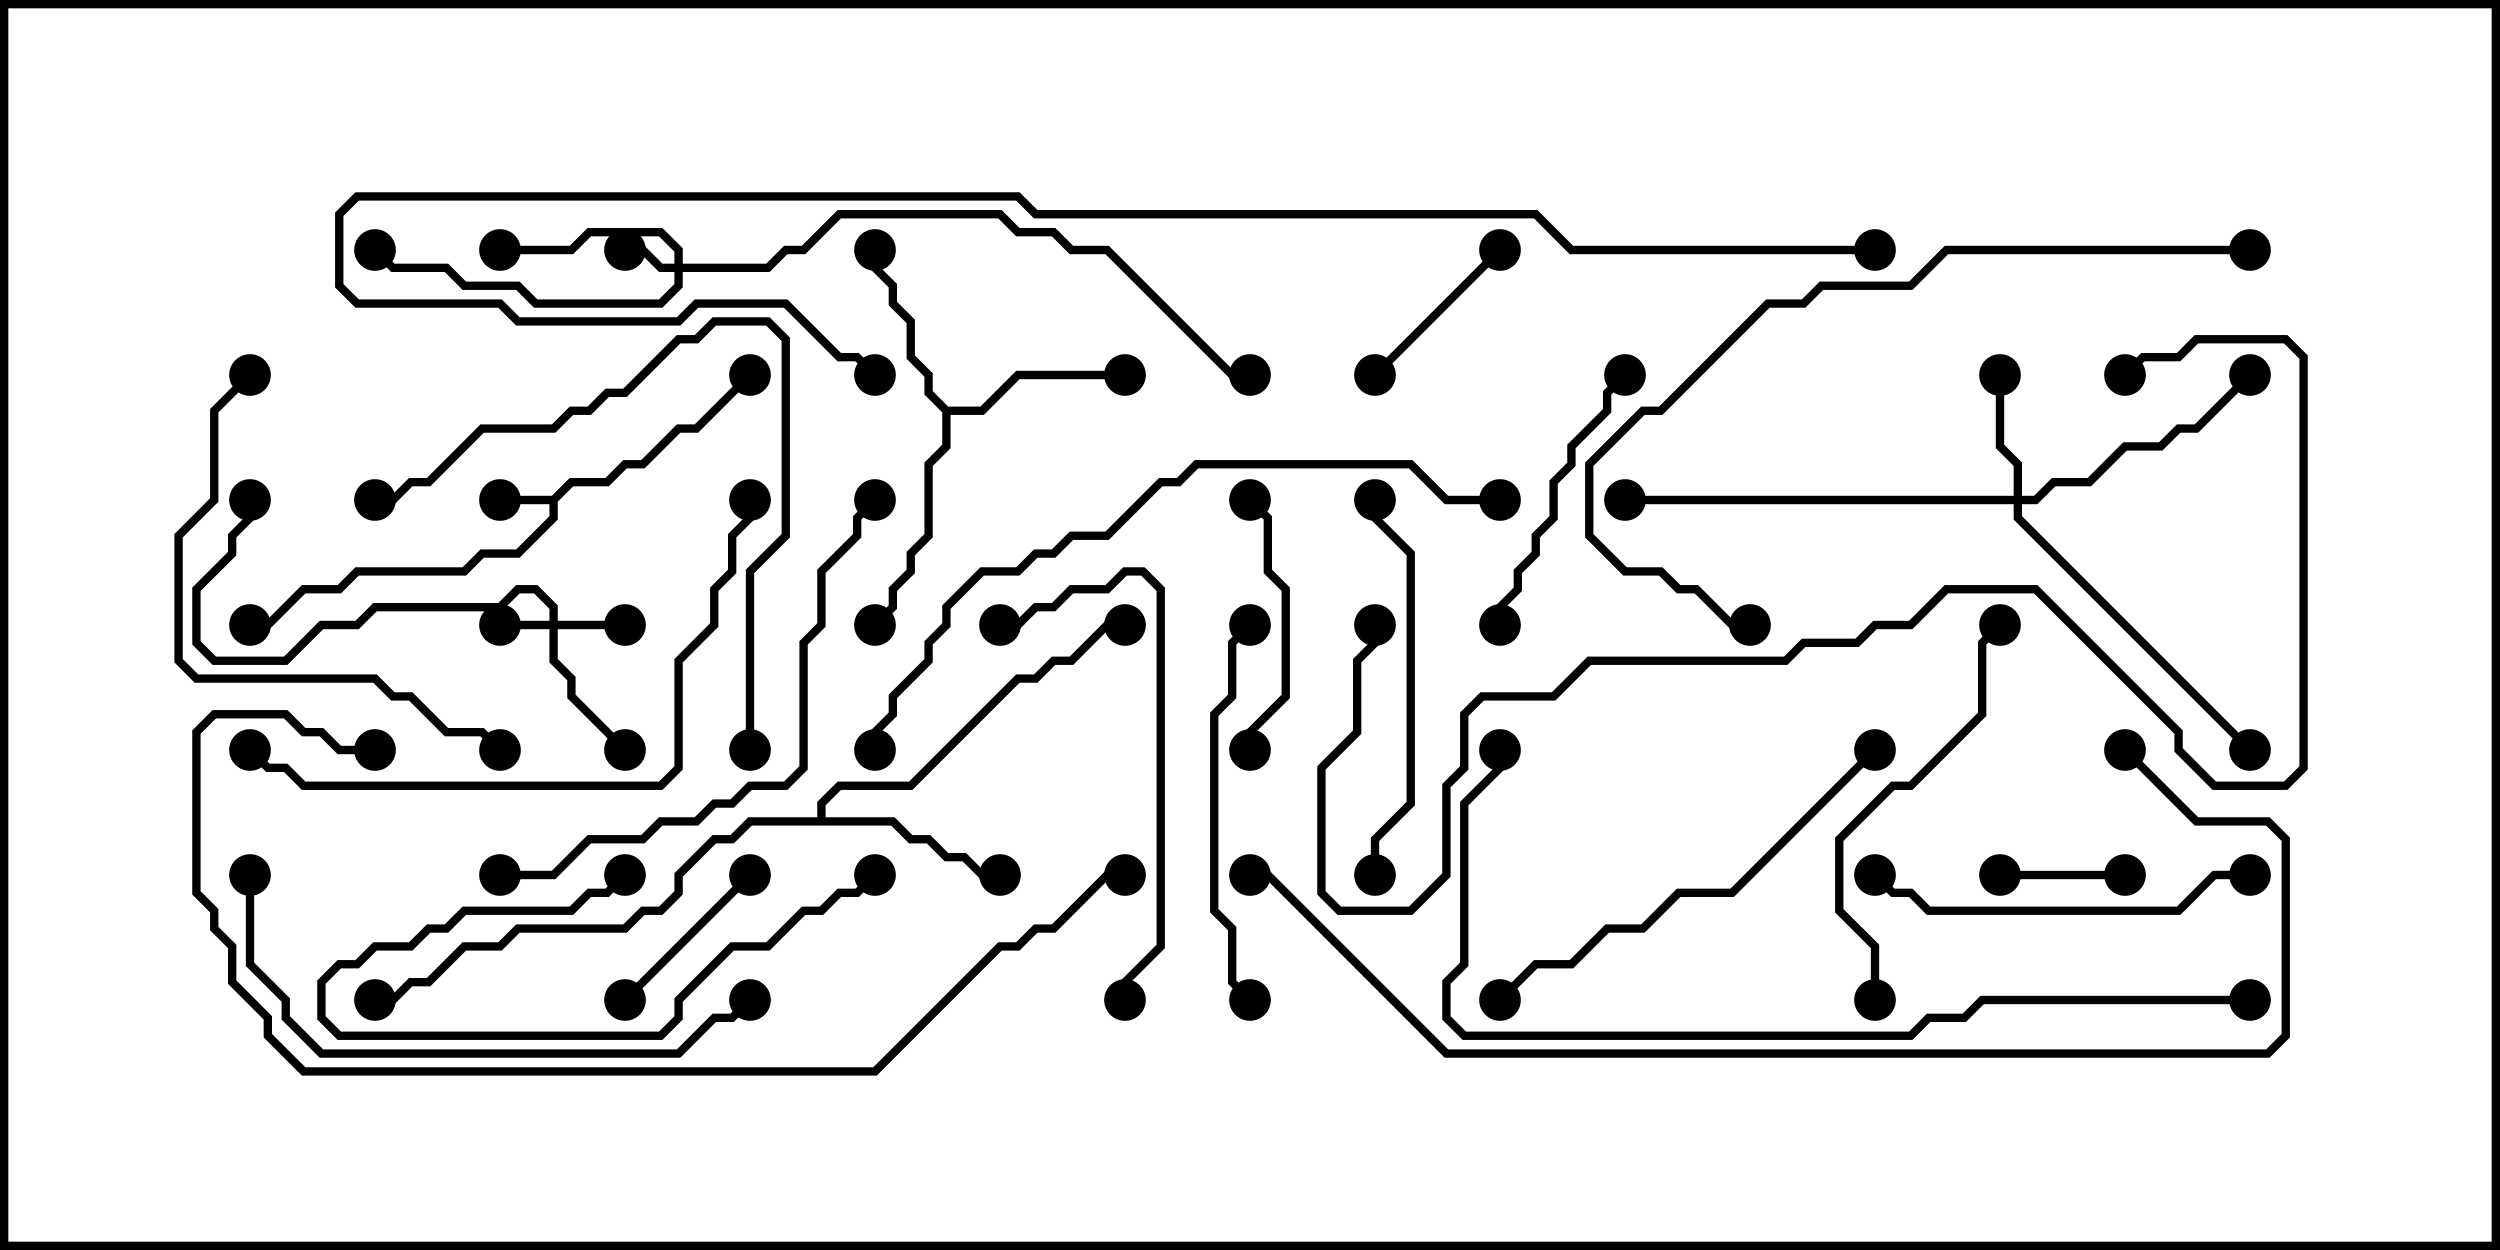 <svg version="1.1" width="30" height="15" xmlns="http://www.w3.org/2000/svg"><path d="M6.622,5.95L6.836,5.736L7.265,5.736L7.479,5.521L7.694,5.521L8.122,5.093L8.336,5.093L8.965,4.465L9.035,4.535L8.378,5.193L8.164,5.193L7.735,5.621L7.521,5.621L7.306,5.836L6.878,5.836L6.693,6.021L6.693,6.235L6.235,6.693L5.806,6.693L5.592,6.907L4.306,6.907L4.092,7.121L3.664,7.121L3.235,7.55L3,7.55L3,7.45L3.194,7.45L3.622,7.021L4.051,7.021L4.265,6.807L5.551,6.807L5.765,6.593L6.194,6.593L6.593,6.194L6.593,6.05L6,6.05L6,5.95z" stroke="none"/><path d="M11.378,4.879L11.765,4.879L12.194,4.45L13.5,4.45L13.5,4.55L12.235,4.55L11.806,4.979L11.407,4.979L11.407,5.378L11.193,5.592L11.193,6.449L10.979,6.664L10.979,6.878L10.764,7.092L10.764,7.306L10.535,7.535L10.465,7.465L10.664,7.265L10.664,7.051L10.879,6.836L10.879,6.622L11.093,6.408L11.093,5.551L11.307,5.336L11.307,4.949L11.093,4.735L11.093,4.521L10.879,4.306L10.879,3.878L10.664,3.664L10.664,3.449L10.45,3.235L10.45,3L10.55,3L10.55,3.194L10.764,3.408L10.764,3.622L10.979,3.836L10.979,4.265L11.193,4.479L11.193,4.694z" stroke="none"/><path d="M9.807,9.807L9.807,9.622L10.051,9.379L10.908,9.379L12.194,8.093L12.408,8.093L12.622,7.879L12.836,7.879L13.265,7.45L13.5,7.45L13.5,7.55L13.306,7.55L12.878,7.979L12.664,7.979L12.449,8.193L12.235,8.193L10.949,9.479L10.092,9.479L9.907,9.664L9.907,9.807L10.735,9.807L10.949,10.021L11.164,10.021L11.378,10.236L11.592,10.236L11.806,10.45L12,10.45L12,10.55L11.765,10.55L11.551,10.336L11.336,10.336L11.122,10.121L10.908,10.121L10.694,9.907L9.021,9.907L8.806,10.121L8.592,10.121L8.193,10.521L8.193,10.735L7.949,10.979L7.735,10.979L7.521,11.193L6.235,11.193L6.021,11.407L5.592,11.407L5.164,11.836L4.949,11.836L4.735,12.05L4.5,12.05L4.5,11.95L4.694,11.95L4.908,11.736L5.122,11.736L5.551,11.307L5.979,11.307L6.194,11.093L7.479,11.093L7.694,10.879L7.908,10.879L8.093,10.694L8.093,10.479L8.551,10.021L8.765,10.021L8.979,9.807z" stroke="none"/><path d="M6.593,7.45L6.593,7.306L6.408,7.121L6.235,7.121L6.021,7.336L4.521,7.336L4.306,7.55L3.878,7.55L3.449,7.979L2.551,7.979L2.307,7.735L2.307,7.051L2.736,6.622L2.736,6.408L2.95,6.194L2.95,6L3.05,6L3.05,6.235L2.836,6.449L2.836,6.664L2.407,7.092L2.407,7.694L2.592,7.879L3.408,7.879L3.836,7.45L4.265,7.45L4.479,7.236L5.979,7.236L6.194,7.021L6.449,7.021L6.693,7.265L6.693,7.45L7.5,7.45L7.5,7.55L6.693,7.55L6.693,7.908L6.907,8.122L6.907,8.336L7.535,8.965L7.465,9.035L6.807,8.378L6.807,8.164L6.593,7.949L6.593,7.55L6,7.55L6,7.45z" stroke="none"/><path d="M8.093,3.164L8.093,3.021L7.908,2.836L7.092,2.836L6.878,3.05L6,3.05L6,2.95L6.836,2.95L7.051,2.736L7.949,2.736L8.193,2.979L8.193,3.164L9.194,3.164L9.408,2.95L9.622,2.95L10.051,2.521L12.021,2.521L12.235,2.736L12.664,2.736L12.878,2.95L13.306,2.95L14.806,4.45L15,4.45L15,4.55L14.765,4.55L13.265,3.05L12.836,3.05L12.622,2.836L12.194,2.836L11.979,2.621L10.092,2.621L9.664,3.05L9.449,3.05L9.235,3.264L8.193,3.264L8.193,3.449L7.949,3.693L6.408,3.693L6.194,3.479L5.551,3.479L5.336,3.264L4.694,3.264L4.465,3.035L4.535,2.965L4.735,3.164L5.378,3.164L5.592,3.379L6.235,3.379L6.449,3.593L7.908,3.593L8.093,3.408L8.093,3.264L7.908,3.264L7.694,3.05L7.5,3.05L7.5,2.95L7.735,2.95L7.949,3.164z" stroke="none"/><path d="M24.164,5.95L24.164,5.592L23.95,5.378L23.95,4.5L24.05,4.5L24.05,5.336L24.264,5.551L24.264,5.95L24.408,5.95L24.622,5.736L25.051,5.736L25.479,5.307L25.908,5.307L26.122,5.093L26.336,5.093L26.965,4.465L27.035,4.535L26.378,5.193L26.164,5.193L25.949,5.407L25.521,5.407L25.092,5.836L24.664,5.836L24.449,6.05L24.264,6.05L24.264,6.194L27.035,8.965L26.965,9.035L24.164,6.235L24.164,6.05L19.5,6.05L19.5,5.95z" stroke="none"/><path d="M25.5,10.45L25.5,10.55L24,10.55L24,10.45z" stroke="none"/><path d="M17.965,2.965L18.035,3.035L16.535,4.535L16.465,4.465z" stroke="none"/><path d="M7.535,12.035L7.465,11.965L8.965,10.465L9.035,10.535z" stroke="none"/><path d="M15.05,9L14.95,9L14.95,8.765L15.379,8.336L15.379,7.092L15.164,6.878L15.164,6.235L14.965,6.035L15.035,5.965L15.264,6.194L15.264,6.836L15.479,7.051L15.479,8.378L15.05,8.806z" stroke="none"/><path d="M10.465,10.465L10.535,10.535L10.306,10.764L10.092,10.764L9.878,10.979L9.664,10.979L9.235,11.407L8.806,11.407L8.193,12.021L8.193,12.235L7.949,12.479L4.051,12.479L3.807,12.235L3.807,11.765L4.051,11.521L4.265,11.521L4.479,11.307L4.908,11.307L5.122,11.093L5.336,11.093L5.551,10.879L6.836,10.879L7.051,10.664L7.265,10.664L7.465,10.465L7.535,10.535L7.306,10.764L7.092,10.764L6.878,10.979L5.592,10.979L5.378,11.193L5.164,11.193L4.949,11.407L4.521,11.407L4.306,11.621L4.092,11.621L3.907,11.806L3.907,12.194L4.092,12.379L7.908,12.379L8.093,12.194L8.093,11.979L8.765,11.307L9.194,11.307L9.622,10.879L9.836,10.879L10.051,10.664L10.265,10.664z" stroke="none"/><path d="M18.05,7.5L17.95,7.5L17.95,7.265L18.164,7.051L18.164,6.836L18.379,6.622L18.379,6.408L18.593,6.194L18.593,5.765L18.807,5.551L18.807,5.336L19.236,4.908L19.236,4.694L19.465,4.465L19.535,4.535L19.336,4.735L19.336,4.949L18.907,5.378L18.907,5.592L18.693,5.806L18.693,6.235L18.479,6.449L18.479,6.664L18.264,6.878L18.264,7.092L18.05,7.306z" stroke="none"/><path d="M15.035,11.965L14.965,12.035L14.736,11.806L14.736,11.164L14.521,10.949L14.521,8.551L14.736,8.336L14.736,7.694L14.965,7.465L15.035,7.535L14.836,7.735L14.836,8.378L14.621,8.592L14.621,10.908L14.836,11.122L14.836,11.765z" stroke="none"/><path d="M27,10.45L27,10.55L26.592,10.55L26.164,10.979L23.122,10.979L22.908,10.764L22.694,10.764L22.465,10.535L22.535,10.465L22.735,10.664L22.949,10.664L23.164,10.879L26.122,10.879L26.551,10.45z" stroke="none"/><path d="M16.55,10.5L16.45,10.5L16.45,10.051L16.879,9.622L16.879,6.664L16.45,6.235L16.45,6L16.55,6L16.55,6.194L16.979,6.622L16.979,9.664L16.55,10.092z" stroke="none"/><path d="M22.55,12L22.45,12L22.45,11.378L22.021,10.949L22.021,10.051L22.694,9.379L22.908,9.379L23.736,8.551L23.736,7.694L23.965,7.465L24.035,7.535L23.836,7.735L23.836,8.592L22.949,9.479L22.735,9.479L22.121,10.092L22.121,10.908L22.55,11.336z" stroke="none"/><path d="M13.55,12L13.45,12L13.45,11.765L13.879,11.336L13.879,7.092L13.694,6.907L13.521,6.907L13.306,7.121L12.878,7.121L12.664,7.336L12.449,7.336L12.235,7.55L12,7.55L12,7.45L12.194,7.45L12.408,7.236L12.622,7.236L12.836,7.021L13.265,7.021L13.479,6.807L13.735,6.807L13.979,7.051L13.979,11.378L13.55,11.806z" stroke="none"/><path d="M2.965,4.465L3.035,4.535L2.621,4.949L2.621,6.021L2.193,6.449L2.193,7.908L2.378,8.093L4.521,8.093L4.735,8.307L4.949,8.307L5.378,8.736L5.806,8.736L6.035,8.965L5.965,9.035L5.765,8.836L5.336,8.836L4.908,8.407L4.694,8.407L4.479,8.193L2.336,8.193L2.093,7.949L2.093,6.408L2.521,5.979L2.521,4.908z" stroke="none"/><path d="M22.465,8.965L22.535,9.035L20.806,10.764L20.164,10.764L19.735,11.193L19.306,11.193L18.878,11.621L18.449,11.621L18.035,12.035L17.965,11.965L18.408,11.521L18.836,11.521L19.265,11.093L19.694,11.093L20.122,10.664L20.765,10.664z" stroke="none"/><path d="M9.05,9L8.95,9L8.95,6.836L9.379,6.408L9.379,4.092L9.194,3.907L8.592,3.907L8.378,4.121L8.164,4.121L7.521,4.764L7.306,4.764L7.092,4.979L6.878,4.979L6.664,5.193L5.806,5.193L5.164,5.836L4.949,5.836L4.735,6.05L4.5,6.05L4.5,5.95L4.694,5.95L4.908,5.736L5.122,5.736L5.765,5.093L6.622,5.093L6.836,4.879L7.051,4.879L7.265,4.664L7.479,4.664L8.122,4.021L8.336,4.021L8.551,3.807L9.235,3.807L9.479,4.051L9.479,6.449L9.05,6.878z" stroke="none"/><path d="M2.95,10.5L3.05,10.5L3.05,11.551L3.479,11.979L3.479,12.194L3.878,12.593L8.122,12.593L8.551,12.164L8.765,12.164L8.965,11.965L9.035,12.035L8.806,12.264L8.592,12.264L8.164,12.693L3.836,12.693L3.379,12.235L3.379,12.021L2.95,11.592z" stroke="none"/><path d="M6,10.55L6,10.45L6.622,10.45L7.051,10.021L7.694,10.021L7.908,9.807L8.336,9.807L8.551,9.593L8.765,9.593L8.979,9.379L9.408,9.379L9.593,9.194L9.593,7.694L9.807,7.479L9.807,6.836L10.236,6.408L10.236,6.194L10.465,5.965L10.535,6.035L10.336,6.235L10.336,6.449L9.907,6.878L9.907,7.521L9.693,7.735L9.693,9.235L9.449,9.479L9.021,9.479L8.806,9.693L8.592,9.693L8.378,9.907L7.949,9.907L7.735,10.121L7.092,10.121L6.664,10.55z" stroke="none"/><path d="M2.965,9.035L3.035,8.965L3.235,9.164L3.449,9.164L3.664,9.379L7.908,9.379L8.093,9.194L8.093,7.908L8.521,7.479L8.521,7.051L8.736,6.836L8.736,6.408L8.95,6.194L8.95,6L9.05,6L9.05,6.235L8.836,6.449L8.836,6.878L8.621,7.092L8.621,7.521L8.193,7.949L8.193,9.235L7.949,9.479L3.622,9.479L3.408,9.264L3.194,9.264z" stroke="none"/><path d="M27,2.95L27,3.05L23.378,3.05L22.949,3.479L21.878,3.479L21.664,3.693L21.235,3.693L19.949,4.979L19.735,4.979L19.121,5.592L19.121,6.408L19.521,6.807L19.949,6.807L20.164,7.021L20.378,7.021L20.806,7.45L21,7.45L21,7.55L20.765,7.55L20.336,7.121L20.122,7.121L19.908,6.907L19.479,6.907L19.021,6.449L19.021,5.551L19.694,4.879L19.908,4.879L21.194,3.593L21.622,3.593L21.836,3.379L22.908,3.379L23.336,2.95z" stroke="none"/><path d="M18,5.95L18,6.05L17.336,6.05L16.908,5.621L14.378,5.621L14.164,5.836L13.949,5.836L13.306,6.479L12.878,6.479L12.664,6.693L12.449,6.693L12.235,6.907L11.806,6.907L11.407,7.306L11.407,7.521L11.193,7.735L11.193,7.949L10.764,8.378L10.764,8.592L10.55,8.806L10.55,9L10.45,9L10.45,8.765L10.664,8.551L10.664,8.336L11.093,7.908L11.093,7.694L11.307,7.479L11.307,7.265L11.765,6.807L12.194,6.807L12.408,6.593L12.622,6.593L12.836,6.379L13.265,6.379L13.908,5.736L14.122,5.736L14.336,5.521L16.949,5.521L17.378,5.95z" stroke="none"/><path d="M4.5,8.95L4.5,9.05L4.051,9.05L3.836,8.836L3.622,8.836L3.408,8.621L2.592,8.621L2.407,8.806L2.407,10.694L2.621,10.908L2.621,11.122L2.836,11.336L2.836,11.765L3.264,12.194L3.264,12.408L3.664,12.807L10.479,12.807L11.979,11.307L12.194,11.307L12.408,11.093L12.622,11.093L13.265,10.45L13.5,10.45L13.5,10.55L13.306,10.55L12.664,11.193L12.449,11.193L12.235,11.407L12.021,11.407L10.521,12.907L3.622,12.907L3.164,12.449L3.164,12.235L2.736,11.806L2.736,11.378L2.521,11.164L2.521,10.949L2.307,10.735L2.307,8.765L2.551,8.521L3.449,8.521L3.664,8.736L3.878,8.736L4.092,8.95z" stroke="none"/><path d="M27,11.95L27,12.05L23.806,12.05L23.592,12.264L23.164,12.264L22.949,12.479L17.551,12.479L17.307,12.235L17.307,11.765L17.521,11.551L17.521,9.622L17.95,9.194L17.95,9L18.05,9L18.05,9.235L17.621,9.664L17.621,11.592L17.407,11.806L17.407,12.194L17.592,12.379L22.908,12.379L23.122,12.164L23.551,12.164L23.765,11.95z" stroke="none"/><path d="M25.535,4.535L25.465,4.465L25.694,4.236L26.122,4.236L26.336,4.021L27.449,4.021L27.693,4.265L27.693,9.235L27.449,9.479L26.551,9.479L26.093,9.021L26.093,8.806L24.408,7.121L23.378,7.121L22.949,7.55L22.521,7.55L22.306,7.764L21.664,7.764L21.449,7.979L19.092,7.979L18.664,8.407L17.806,8.407L17.621,8.592L17.621,9.235L17.407,9.449L17.407,10.521L16.949,10.979L16.051,10.979L15.807,10.735L15.807,9.194L16.236,8.765L16.236,7.908L16.45,7.694L16.45,7.5L16.55,7.5L16.55,7.735L16.336,7.949L16.336,8.806L15.907,9.235L15.907,10.694L16.092,10.879L16.908,10.879L17.307,10.479L17.307,9.408L17.521,9.194L17.521,8.551L17.765,8.307L18.622,8.307L19.051,7.879L21.408,7.879L21.622,7.664L22.265,7.664L22.479,7.45L22.908,7.45L23.336,7.021L24.449,7.021L26.193,8.765L26.193,8.979L26.592,9.379L27.408,9.379L27.593,9.194L27.593,4.306L27.408,4.121L26.378,4.121L26.164,4.336L25.735,4.336z" stroke="none"/><path d="M25.465,9.035L25.535,8.965L26.378,9.807L27.235,9.807L27.479,10.051L27.479,12.449L27.235,12.693L17.336,12.693L15.194,10.55L15,10.55L15,10.45L15.235,10.45L17.378,12.593L27.194,12.593L27.379,12.408L27.379,10.092L27.194,9.907L26.336,9.907z" stroke="none"/><path d="M22.5,2.95L22.5,3.05L18.836,3.05L18.408,2.621L12.408,2.621L12.194,2.407L4.306,2.407L4.121,2.592L4.121,3.408L4.306,3.593L6.021,3.593L6.235,3.807L8.122,3.807L8.336,3.593L9.449,3.593L10.092,4.236L10.306,4.236L10.535,4.465L10.465,4.535L10.265,4.336L10.051,4.336L9.408,3.693L8.378,3.693L8.164,3.907L6.194,3.907L5.979,3.693L4.265,3.693L4.021,3.449L4.021,2.551L4.265,2.307L12.235,2.307L12.449,2.521L18.449,2.521L18.878,2.95z" stroke="none"/><circle cx="6" cy="6" r="0.25" stroke-width="0" fill="#000" /><circle cx="9" cy="4.5" r="0.25" stroke-width="0" fill="#000" /><circle cx="3" cy="7.5" r="0.25" stroke-width="0" fill="#000" /><circle cx="10.5" cy="3" r="0.25" stroke-width="0" fill="#000" /><circle cx="13.5" cy="4.5" r="0.25" stroke-width="0" fill="#000" /><circle cx="10.5" cy="7.5" r="0.25" stroke-width="0" fill="#000" /><circle cx="12" cy="10.5" r="0.25" stroke-width="0" fill="#000" /><circle cx="13.5" cy="7.5" r="0.25" stroke-width="0" fill="#000" /><circle cx="4.5" cy="12" r="0.25" stroke-width="0" fill="#000" /><circle cx="6" cy="7.5" r="0.25" stroke-width="0" fill="#000" /><circle cx="7.5" cy="7.5" r="0.25" stroke-width="0" fill="#000" /><circle cx="7.5" cy="9" r="0.25" stroke-width="0" fill="#000" /><circle cx="3" cy="6" r="0.25" stroke-width="0" fill="#000" /><circle cx="7.5" cy="3" r="0.25" stroke-width="0" fill="#000" /><circle cx="6" cy="3" r="0.25" stroke-width="0" fill="#000" /><circle cx="4.5" cy="3" r="0.25" stroke-width="0" fill="#000" /><circle cx="15" cy="4.5" r="0.25" stroke-width="0" fill="#000" /><circle cx="24" cy="4.5" r="0.25" stroke-width="0" fill="#000" /><circle cx="27" cy="4.5" r="0.25" stroke-width="0" fill="#000" /><circle cx="27" cy="9" r="0.25" stroke-width="0" fill="#000" /><circle cx="19.5" cy="6" r="0.25" stroke-width="0" fill="#000" /><circle cx="25.5" cy="10.5" r="0.25" stroke-width="0" fill="#000" /><circle cx="24" cy="10.5" r="0.25" stroke-width="0" fill="#000" /><circle cx="18" cy="3" r="0.25" stroke-width="0" fill="#000" /><circle cx="16.5" cy="4.5" r="0.25" stroke-width="0" fill="#000" /><circle cx="7.5" cy="12" r="0.25" stroke-width="0" fill="#000" /><circle cx="9" cy="10.5" r="0.25" stroke-width="0" fill="#000" /><circle cx="15" cy="9" r="0.25" stroke-width="0" fill="#000" /><circle cx="15" cy="6" r="0.25" stroke-width="0" fill="#000" /><circle cx="10.5" cy="10.5" r="0.25" stroke-width="0" fill="#000" /><circle cx="7.5" cy="10.5" r="0.25" stroke-width="0" fill="#000" /><circle cx="18" cy="7.5" r="0.25" stroke-width="0" fill="#000" /><circle cx="19.5" cy="4.5" r="0.25" stroke-width="0" fill="#000" /><circle cx="15" cy="12" r="0.25" stroke-width="0" fill="#000" /><circle cx="15" cy="7.5" r="0.25" stroke-width="0" fill="#000" /><circle cx="27" cy="10.5" r="0.25" stroke-width="0" fill="#000" /><circle cx="22.5" cy="10.5" r="0.25" stroke-width="0" fill="#000" /><circle cx="16.5" cy="10.5" r="0.25" stroke-width="0" fill="#000" /><circle cx="16.5" cy="6" r="0.25" stroke-width="0" fill="#000" /><circle cx="22.5" cy="12" r="0.25" stroke-width="0" fill="#000" /><circle cx="24" cy="7.5" r="0.25" stroke-width="0" fill="#000" /><circle cx="13.5" cy="12" r="0.25" stroke-width="0" fill="#000" /><circle cx="12" cy="7.5" r="0.25" stroke-width="0" fill="#000" /><circle cx="3" cy="4.5" r="0.25" stroke-width="0" fill="#000" /><circle cx="6" cy="9" r="0.25" stroke-width="0" fill="#000" /><circle cx="22.5" cy="9" r="0.25" stroke-width="0" fill="#000" /><circle cx="18" cy="12" r="0.25" stroke-width="0" fill="#000" /><circle cx="9" cy="9" r="0.25" stroke-width="0" fill="#000" /><circle cx="4.5" cy="6" r="0.25" stroke-width="0" fill="#000" /><circle cx="3" cy="10.5" r="0.25" stroke-width="0" fill="#000" /><circle cx="9" cy="12" r="0.25" stroke-width="0" fill="#000" /><circle cx="6" cy="10.5" r="0.25" stroke-width="0" fill="#000" /><circle cx="10.5" cy="6" r="0.25" stroke-width="0" fill="#000" /><circle cx="3" cy="9" r="0.25" stroke-width="0" fill="#000" /><circle cx="9" cy="6" r="0.25" stroke-width="0" fill="#000" /><circle cx="27" cy="3" r="0.25" stroke-width="0" fill="#000" /><circle cx="21" cy="7.5" r="0.25" stroke-width="0" fill="#000" /><circle cx="18" cy="6" r="0.25" stroke-width="0" fill="#000" /><circle cx="10.5" cy="9" r="0.25" stroke-width="0" fill="#000" /><circle cx="4.5" cy="9" r="0.25" stroke-width="0" fill="#000" /><circle cx="13.5" cy="10.5" r="0.25" stroke-width="0" fill="#000" /><circle cx="27" cy="12" r="0.25" stroke-width="0" fill="#000" /><circle cx="18" cy="9" r="0.25" stroke-width="0" fill="#000" /><circle cx="25.5" cy="4.5" r="0.25" stroke-width="0" fill="#000" /><circle cx="16.5" cy="7.5" r="0.25" stroke-width="0" fill="#000" /><circle cx="25.5" cy="9" r="0.25" stroke-width="0" fill="#000" /><circle cx="15" cy="10.5" r="0.25" stroke-width="0" fill="#000" /><circle cx="22.5" cy="3" r="0.25" stroke-width="0" fill="#000" /><circle cx="10.5" cy="4.5" r="0.25" stroke-width="0" fill="#000" /><rect x="0" y="0" width="30" height="15" stroke-width="0.2" stroke="#000" fill="none" /></svg>